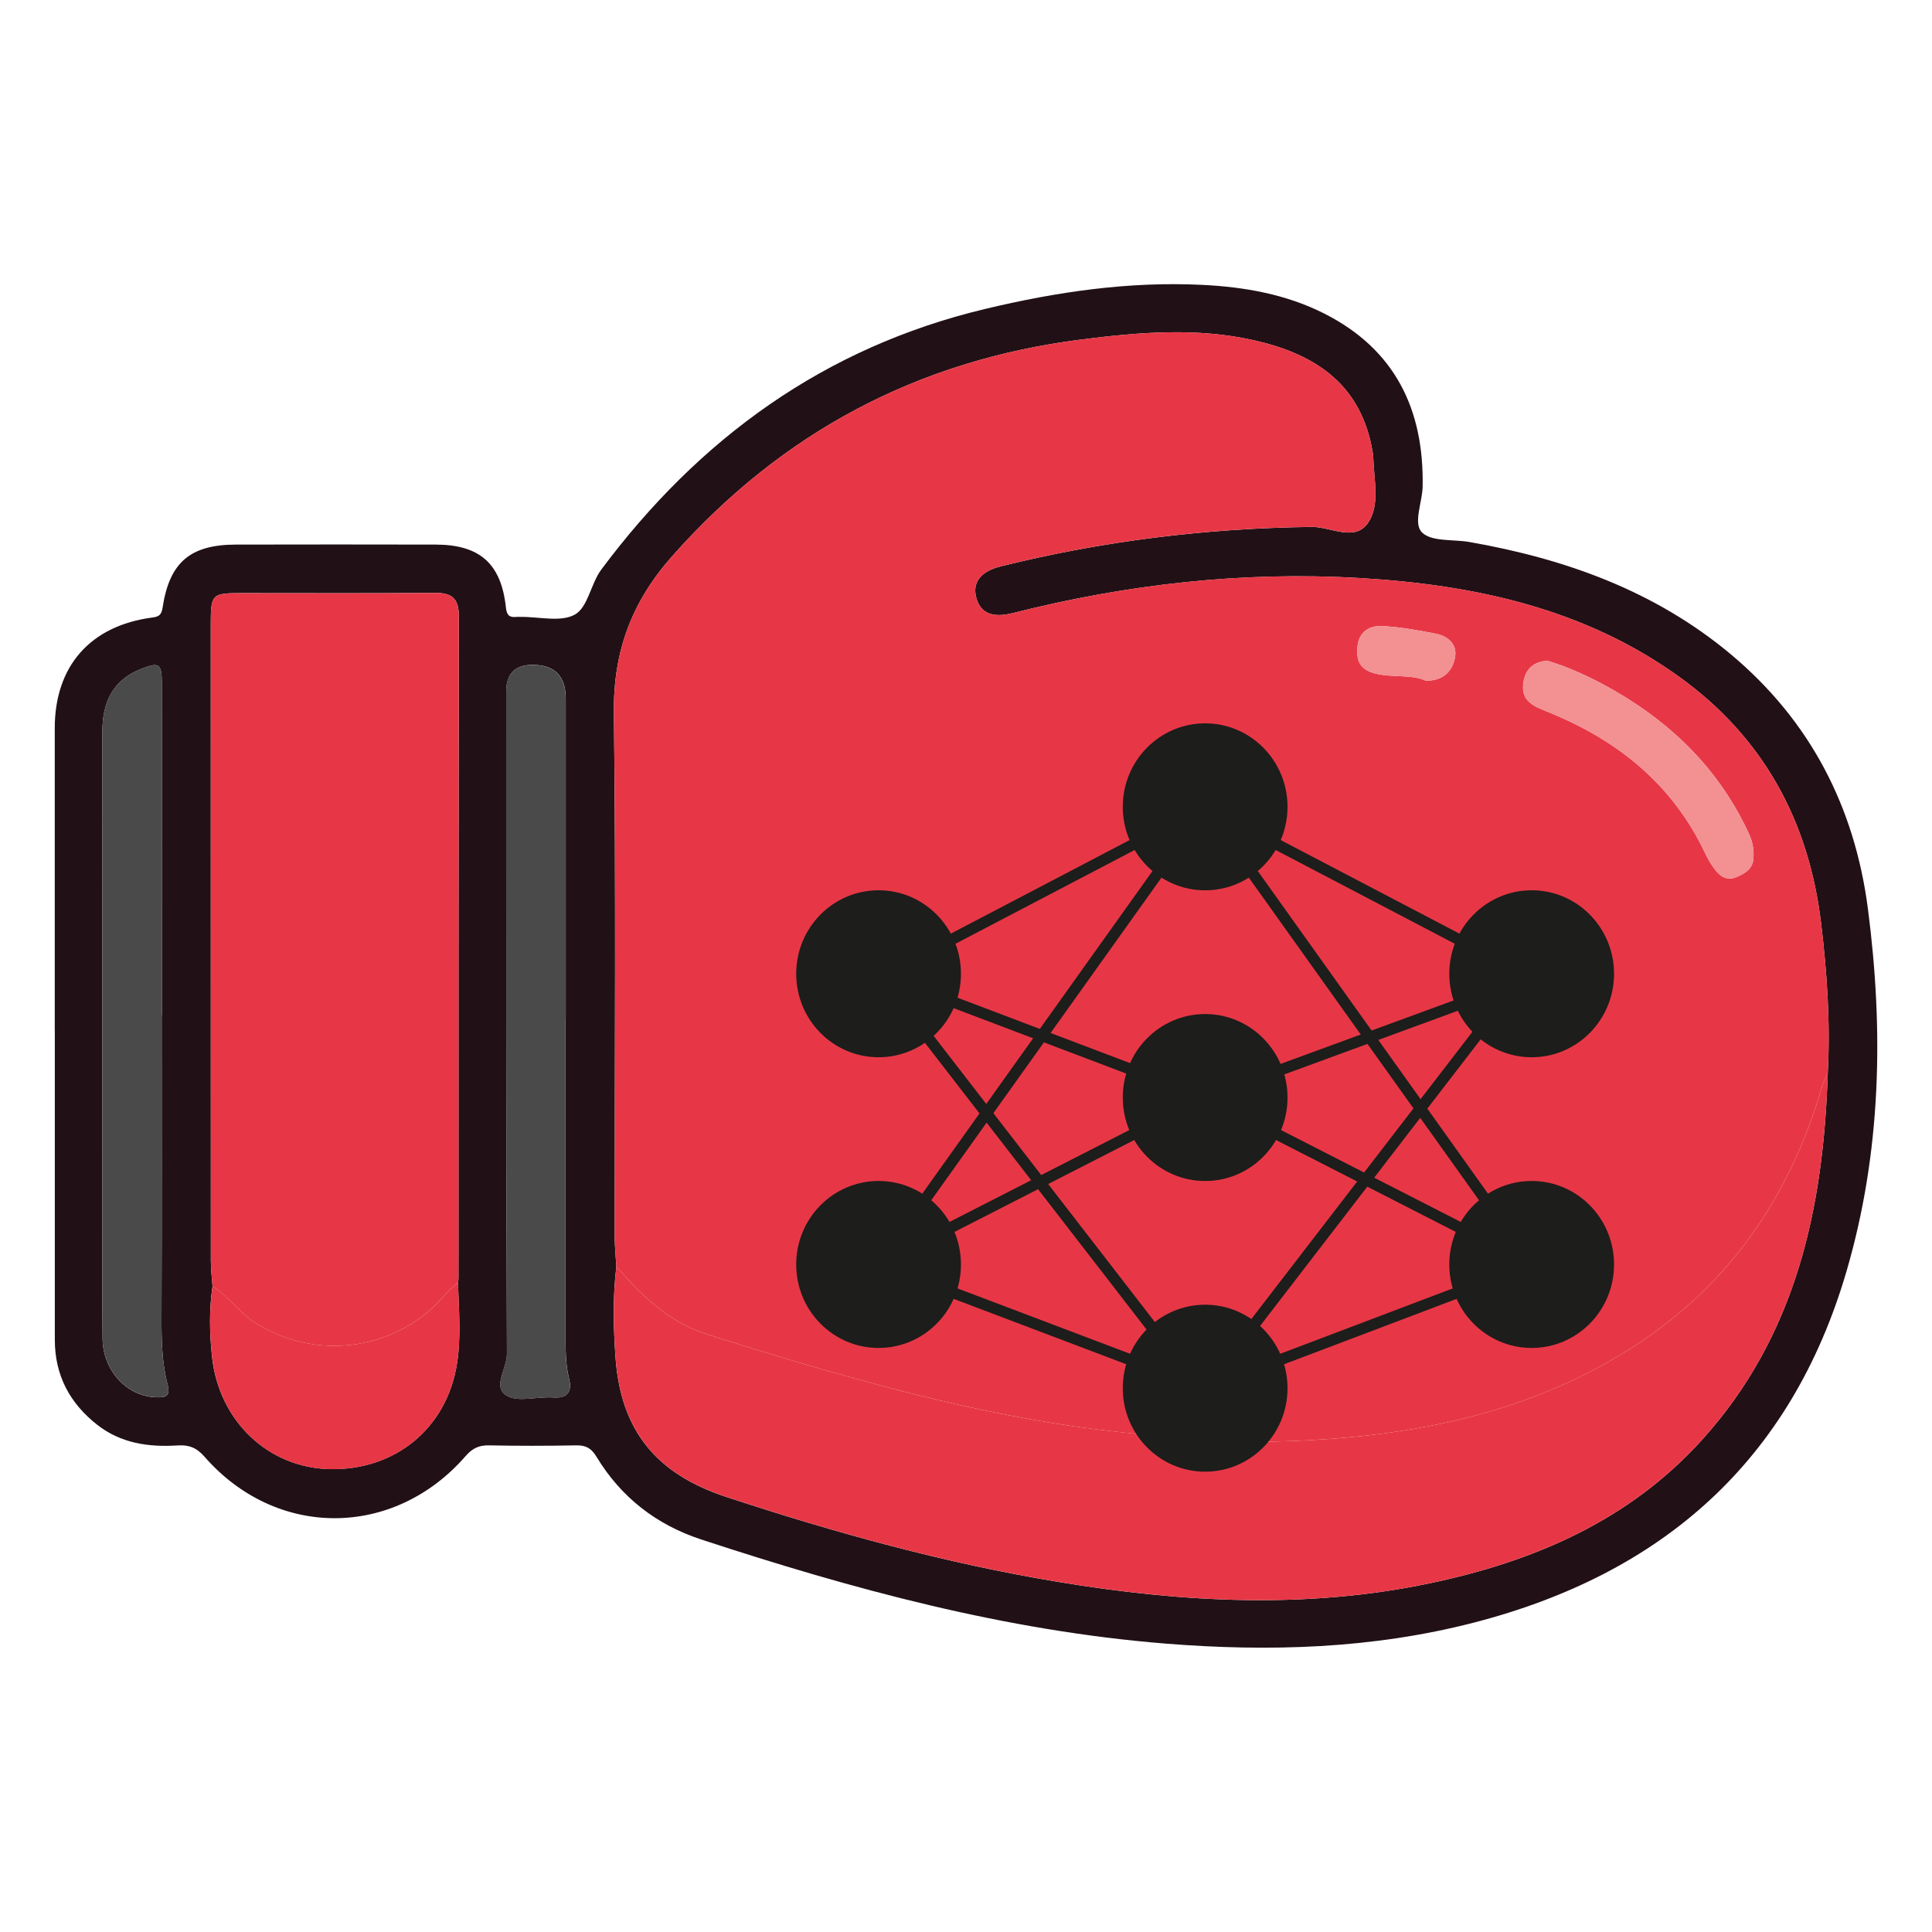 <?xml version="1.0" encoding="UTF-8"?><svg id="Calque_2" xmlns="http://www.w3.org/2000/svg" viewBox="0 0 520.44 520.44"><defs><style>.cls-1{fill:#284d5c;opacity:0;}.cls-1,.cls-2,.cls-3,.cls-4,.cls-5,.cls-6{stroke-width:0px;}.cls-2{fill:#211116;}.cls-7{stroke-width:3px;}.cls-7,.cls-8{fill:none;stroke:#1d1d1b;stroke-miterlimit:10;}.cls-3{fill:#f29092;}.cls-4{fill:#4a4a4a;}.cls-8{stroke-width:2px;}.cls-5{fill:#1d1d1b;}.cls-6{fill:#e73746;}</style></defs><g id="Calque_1-2"><rect class="cls-1" width="520.44" height="520.44"/><path class="cls-2" d="M14.75,277.73c0-27.2-.01-54.39,0-81.59.01-16.7,9.57-27.59,26.27-29.79,1.99-.26,2.49-.82,2.8-2.81,1.88-12.11,7.47-16.81,19.75-16.84,17.95-.03,35.91-.05,53.86,0,11.84.04,17.58,5.16,18.85,16.92.23,2.18.98,2.77,2.9,2.56.35-.04.71,0,1.07,0,4.97-.06,10.86,1.5,14.65-.65,3.5-1.99,4.25-8.31,7.07-12.09,26.33-35.32,60.08-59.86,103.38-70.21,19.22-4.6,38.67-7.47,58.52-6.49,11.42.56,22.59,2.53,32.87,7.73,19.04,9.63,26.88,25.82,26.49,46.58-.08,4.27-2.64,9.98-.15,12.4,2.61,2.53,8.37,1.79,12.73,2.55,25.86,4.53,49.99,13.16,70.42,30.24,21.41,17.91,33.38,41.13,36.95,68.56,4.27,32.86,3.6,65.59-5.76,97.63-14.93,51.09-49.58,81.56-100.44,94.68-27.31,7.04-55.05,7.88-83,5.64-43.02-3.45-84.31-14.65-125.09-28.05-12.08-3.97-21.6-11.36-28.19-22.26-1.4-2.31-2.86-3.14-5.48-3.09-7.82.15-15.64.16-23.46,0-2.73-.06-4.51.79-6.33,2.88-19.34,22.23-50.96,22.35-70.32.19-2.15-2.47-4.25-3.25-7.28-3.05-7.79.5-15.27-.57-21.64-5.56-7.41-5.81-11.43-13.36-11.42-22.92.02-27.73,0-55.46,0-83.19ZM123.37,345.49c.05-.35.14-.7.14-1.06.01-59.54,0-119.08.08-178.62,0-4.71-2.02-6.14-6.48-6.1-17.24.15-34.48.06-51.72.06-8.43,0-8.61.18-8.61,8.67,0,57.05,0,114.1.02,171.15,0,2.3.29,4.6.45,6.89-.94,6.35-.81,12.75-.12,19.08,1.89,17.29,15.13,29.79,31.64,30.18,17.63.42,31.6-10.95,34.34-28.45,1.13-7.19.49-14.54.26-21.82ZM166.04,341.16c-1,8.13-.82,16.32-.24,24.43,1.4,19.77,10.93,31.41,29.81,37.64,29.34,9.67,59.04,17.87,89.55,22.92,33.33,5.52,66.74,7.35,100.07.34,27.98-5.89,53.52-16.83,73.18-38.54,25.44-28.09,32.81-62.47,33.95-98.95.72-13.52-.19-26.98-1.81-40.39-3.31-27.47-15.54-49.94-38.13-66.23-25.69-18.52-55.35-24.86-86.21-26.67-31.6-1.85-62.72,1.69-93.39,9.45-5.64,1.43-8.76-.09-9.85-4.21-1.08-4.09,1.26-7.06,6.66-8.4,27.5-6.83,55.4-10.26,83.75-10.61,5.16-.06,11.82,4.29,15.37-1.43,2.91-4.68,1.4-11.1,1.2-16.78-.04-1.23-.26-2.47-.51-3.68-3.55-17.19-15.84-24.8-31.55-28.36-15.48-3.51-31.01-2.21-46.6-.23-44.16,5.6-80.73,25.06-110.27,58.43-10.86,12.27-15.84,25.6-15.65,42.06.56,47.08.19,94.17.22,141.26,0,2.65.29,5.31.44,7.96ZM152.35,274.47h.05c0-28.76,0-57.53,0-86.29q0-9.08-8.95-9.08-7.08,0-7.08,7.21c0,59.48-.05,118.96.19,178.44.02,3.88-3.99,8.87-.09,11.19,3.15,1.88,8.31.19,12.55.5,4.2.32,5.06-1.9,4.26-5.15-1.04-4.21-.91-8.44-.91-12.68,0-28.05,0-56.11,0-84.16ZM43.55,273.47h.05c0-29.84.01-59.69-.01-89.53,0-5.22-.79-5.61-5.52-3.77-7.77,3-10.47,9.12-10.48,16.8-.05,42.99-.03,85.98-.02,128.97,0,11.55-.05,23.09.06,34.64.08,8.54,6.41,15.46,14.21,15.8,2.36.1,4.22.1,3.3-3.44-1.57-6.02-1.65-12.22-1.63-18.45.1-27,.04-54,.04-81Z"/><path class="cls-4" d="M152.35,274.47c0,28.05,0,56.11,0,84.16,0,4.24-.12,8.47.91,12.68.8,3.25-.06,5.46-4.26,5.15-4.24-.32-9.4,1.37-12.55-.5-3.9-2.32.1-7.32.09-11.19-.23-59.48-.18-118.96-.19-178.44q0-7.21,7.08-7.21,8.95,0,8.95,9.08c0,28.76,0,57.53,0,86.29h-.05Z"/><path class="cls-4" d="M43.55,273.47c0,27,.06,54-.04,81-.02,6.22.06,12.43,1.63,18.45.92,3.54-.94,3.54-3.3,3.44-7.8-.34-14.13-7.26-14.21-15.8-.11-11.55-.06-23.09-.06-34.64,0-42.99-.03-85.98.02-128.97,0-7.68,2.71-13.79,10.48-16.8,4.74-1.83,5.52-1.45,5.52,3.77.02,29.84.01,59.69.01,89.53h-.05Z"/><path class="cls-6" d="M166.04,341.16c-.15-2.65-.44-5.31-.44-7.96-.03-47.09.34-94.18-.22-141.26-.2-16.46,4.78-29.79,15.65-42.06,29.54-33.37,66.11-52.83,110.27-58.43,15.59-1.98,31.12-3.28,46.6.23,15.71,3.56,27.99,11.17,31.55,28.36.25,1.21.47,2.45.51,3.68.2,5.68,1.71,12.1-1.2,16.78-3.56,5.72-10.22,1.36-15.37,1.43-28.35.35-56.25,3.77-83.75,10.61-5.4,1.34-7.73,4.31-6.66,8.4,1.08,4.12,4.21,5.63,9.85,4.21,30.67-7.76,61.79-11.31,93.39-9.45,30.86,1.81,60.52,8.15,86.21,26.67,22.59,16.28,34.82,38.76,38.13,66.23,1.62,13.41,2.53,26.87,1.81,40.39-.54,1.29-1.21,2.55-1.6,3.88-8.57,29.25-24.67,53.02-50.53,69.75-26.79,17.33-56.82,23.75-88.05,25.37-12.16.63-24.4.54-36.63-.73-10.52-1.09-21.05-2.15-31.48-3.83-17.07-2.74-33.91-6.66-50.6-11.21-14.5-3.96-28.89-8.28-43.2-12.85-10.19-3.25-17.45-10.42-24.24-18.21ZM416.77,177.97c-3.54.34-5.66,2.06-6.33,5.48-1.07,5.51,2.87,6.84,6.79,8.43,18.72,7.6,33.53,19.58,42.25,38.26.74,1.58,1.7,3.1,2.79,4.47,1.44,1.81,3.35,2.62,5.66,1.59,2.17-.96,4.16-2.11,4.39-4.83.2-2.34-.17-4.52-1.17-6.7-7.75-16.87-20.21-29.33-36.09-38.52-5.81-3.36-11.91-6.25-18.3-8.19ZM384.11,183.37c4.87.02,7.2-2.74,7.85-6.36.61-3.42-1.9-5.65-5.14-6.29-4.81-.94-9.68-1.83-14.56-2.07-3.36-.16-6.19,1.55-6.58,5.48-.38,3.74.58,6.28,4.91,7.33,4.67,1.13,9.55.13,13.52,1.91Z"/><path class="cls-6" d="M166.04,341.16c6.79,7.79,14.04,14.95,24.24,18.21,14.31,4.57,28.7,8.89,43.2,12.85,16.69,4.56,33.53,8.47,50.6,11.21,10.42,1.67,20.96,2.73,31.48,3.83,12.24,1.27,24.48,1.36,36.63.73,31.23-1.62,61.25-8.04,88.05-25.37,25.86-16.73,41.96-40.5,50.53-69.75.39-1.33,1.06-2.59,1.6-3.88-1.14,36.48-8.51,70.86-33.95,98.95-19.67,21.71-45.2,32.65-73.18,38.54-33.34,7.02-66.74,5.18-100.07-.34-30.51-5.05-60.22-13.25-89.55-22.92-18.87-6.22-28.41-17.87-29.81-37.64-.57-8.11-.75-16.3.24-24.43Z"/><path class="cls-6" d="M57.25,346.49c-.16-2.3-.45-4.6-.45-6.89-.03-57.05-.02-114.1-.02-171.15,0-8.49.19-8.66,8.61-8.67,17.24,0,34.48.09,51.72-.06,4.46-.04,6.48,1.39,6.48,6.1-.09,59.54-.07,119.08-.08,178.62,0,.35-.09.7-.14,1.06-1.05.95-2.23,1.79-3.13,2.87-12.78,15.4-34.92,18.65-51.74,7.8-4.25-2.74-6.96-7.09-11.26-9.67Z"/><path class="cls-6" d="M57.25,346.49c4.29,2.58,7.01,6.93,11.26,9.67,16.82,10.85,38.96,7.6,51.74-7.8.89-1.08,2.08-1.92,3.13-2.87.23,7.28.87,14.62-.26,21.82-2.75,17.5-16.71,28.86-34.34,28.45-16.51-.39-29.74-12.89-31.64-30.18-.69-6.33-.82-12.73.12-19.08Z"/><path class="cls-3" d="M416.77,177.97c6.39,1.94,12.49,4.83,18.3,8.19,15.88,9.19,28.34,21.65,36.09,38.52,1,2.19,1.37,4.37,1.17,6.7-.24,2.72-2.23,3.87-4.39,4.83-2.31,1.02-4.22.22-5.66-1.59-1.09-1.37-2.05-2.89-2.79-4.47-8.73-18.68-23.53-30.65-42.25-38.26-3.91-1.59-7.86-2.92-6.79-8.43.67-3.43,2.79-5.14,6.33-5.48Z"/><path class="cls-3" d="M384.11,183.37c-3.97-1.78-8.85-.78-13.52-1.91-4.34-1.05-5.29-3.59-4.91-7.33.39-3.93,3.23-5.64,6.58-5.48,4.88.24,9.75,1.13,14.56,2.07,3.24.63,5.75,2.87,5.14,6.29-.65,3.62-2.98,6.38-7.85,6.36Z"/><ellipse class="cls-5" cx="236.67" cy="262.31" rx="22.19" ry="22.49"/><ellipse class="cls-5" cx="236.67" cy="340.62" rx="22.19" ry="22.49"/><ellipse class="cls-5" cx="412.6" cy="262.31" rx="22.19" ry="22.49"/><ellipse class="cls-5" cx="412.6" cy="340.62" rx="22.19" ry="22.49"/><ellipse class="cls-5" cx="324.64" cy="217.34" rx="22.19" ry="22.49"/><ellipse class="cls-5" cx="324.64" cy="295.65" rx="22.19" ry="22.49"/><ellipse class="cls-5" cx="324.64" cy="373.95" rx="22.19" ry="22.49"/><polyline class="cls-7" points="236.67 262.31 324.64 295.65 412.6 340.62 324.64 373.95 236.67 340.62 324.64 295.65 412.6 263.38 324.64 217.34 236.67 263.38"/><line class="cls-7" x1="236.67" y1="262.31" x2="324.64" y2="376.11"/><line class="cls-7" x1="236.67" y1="340.62" x2="324.64" y2="217.34"/><line class="cls-8" x1="412.6" y1="263.38" x2="324.64" y2="217.34"/><line class="cls-8" x1="412.6" y1="340.62" x2="324.64" y2="373.95"/><line class="cls-7" x1="410.56" y1="262.31" x2="324.64" y2="373.95"/><line class="cls-7" x1="412.6" y1="340.62" x2="324.64" y2="217.34"/></g></svg>